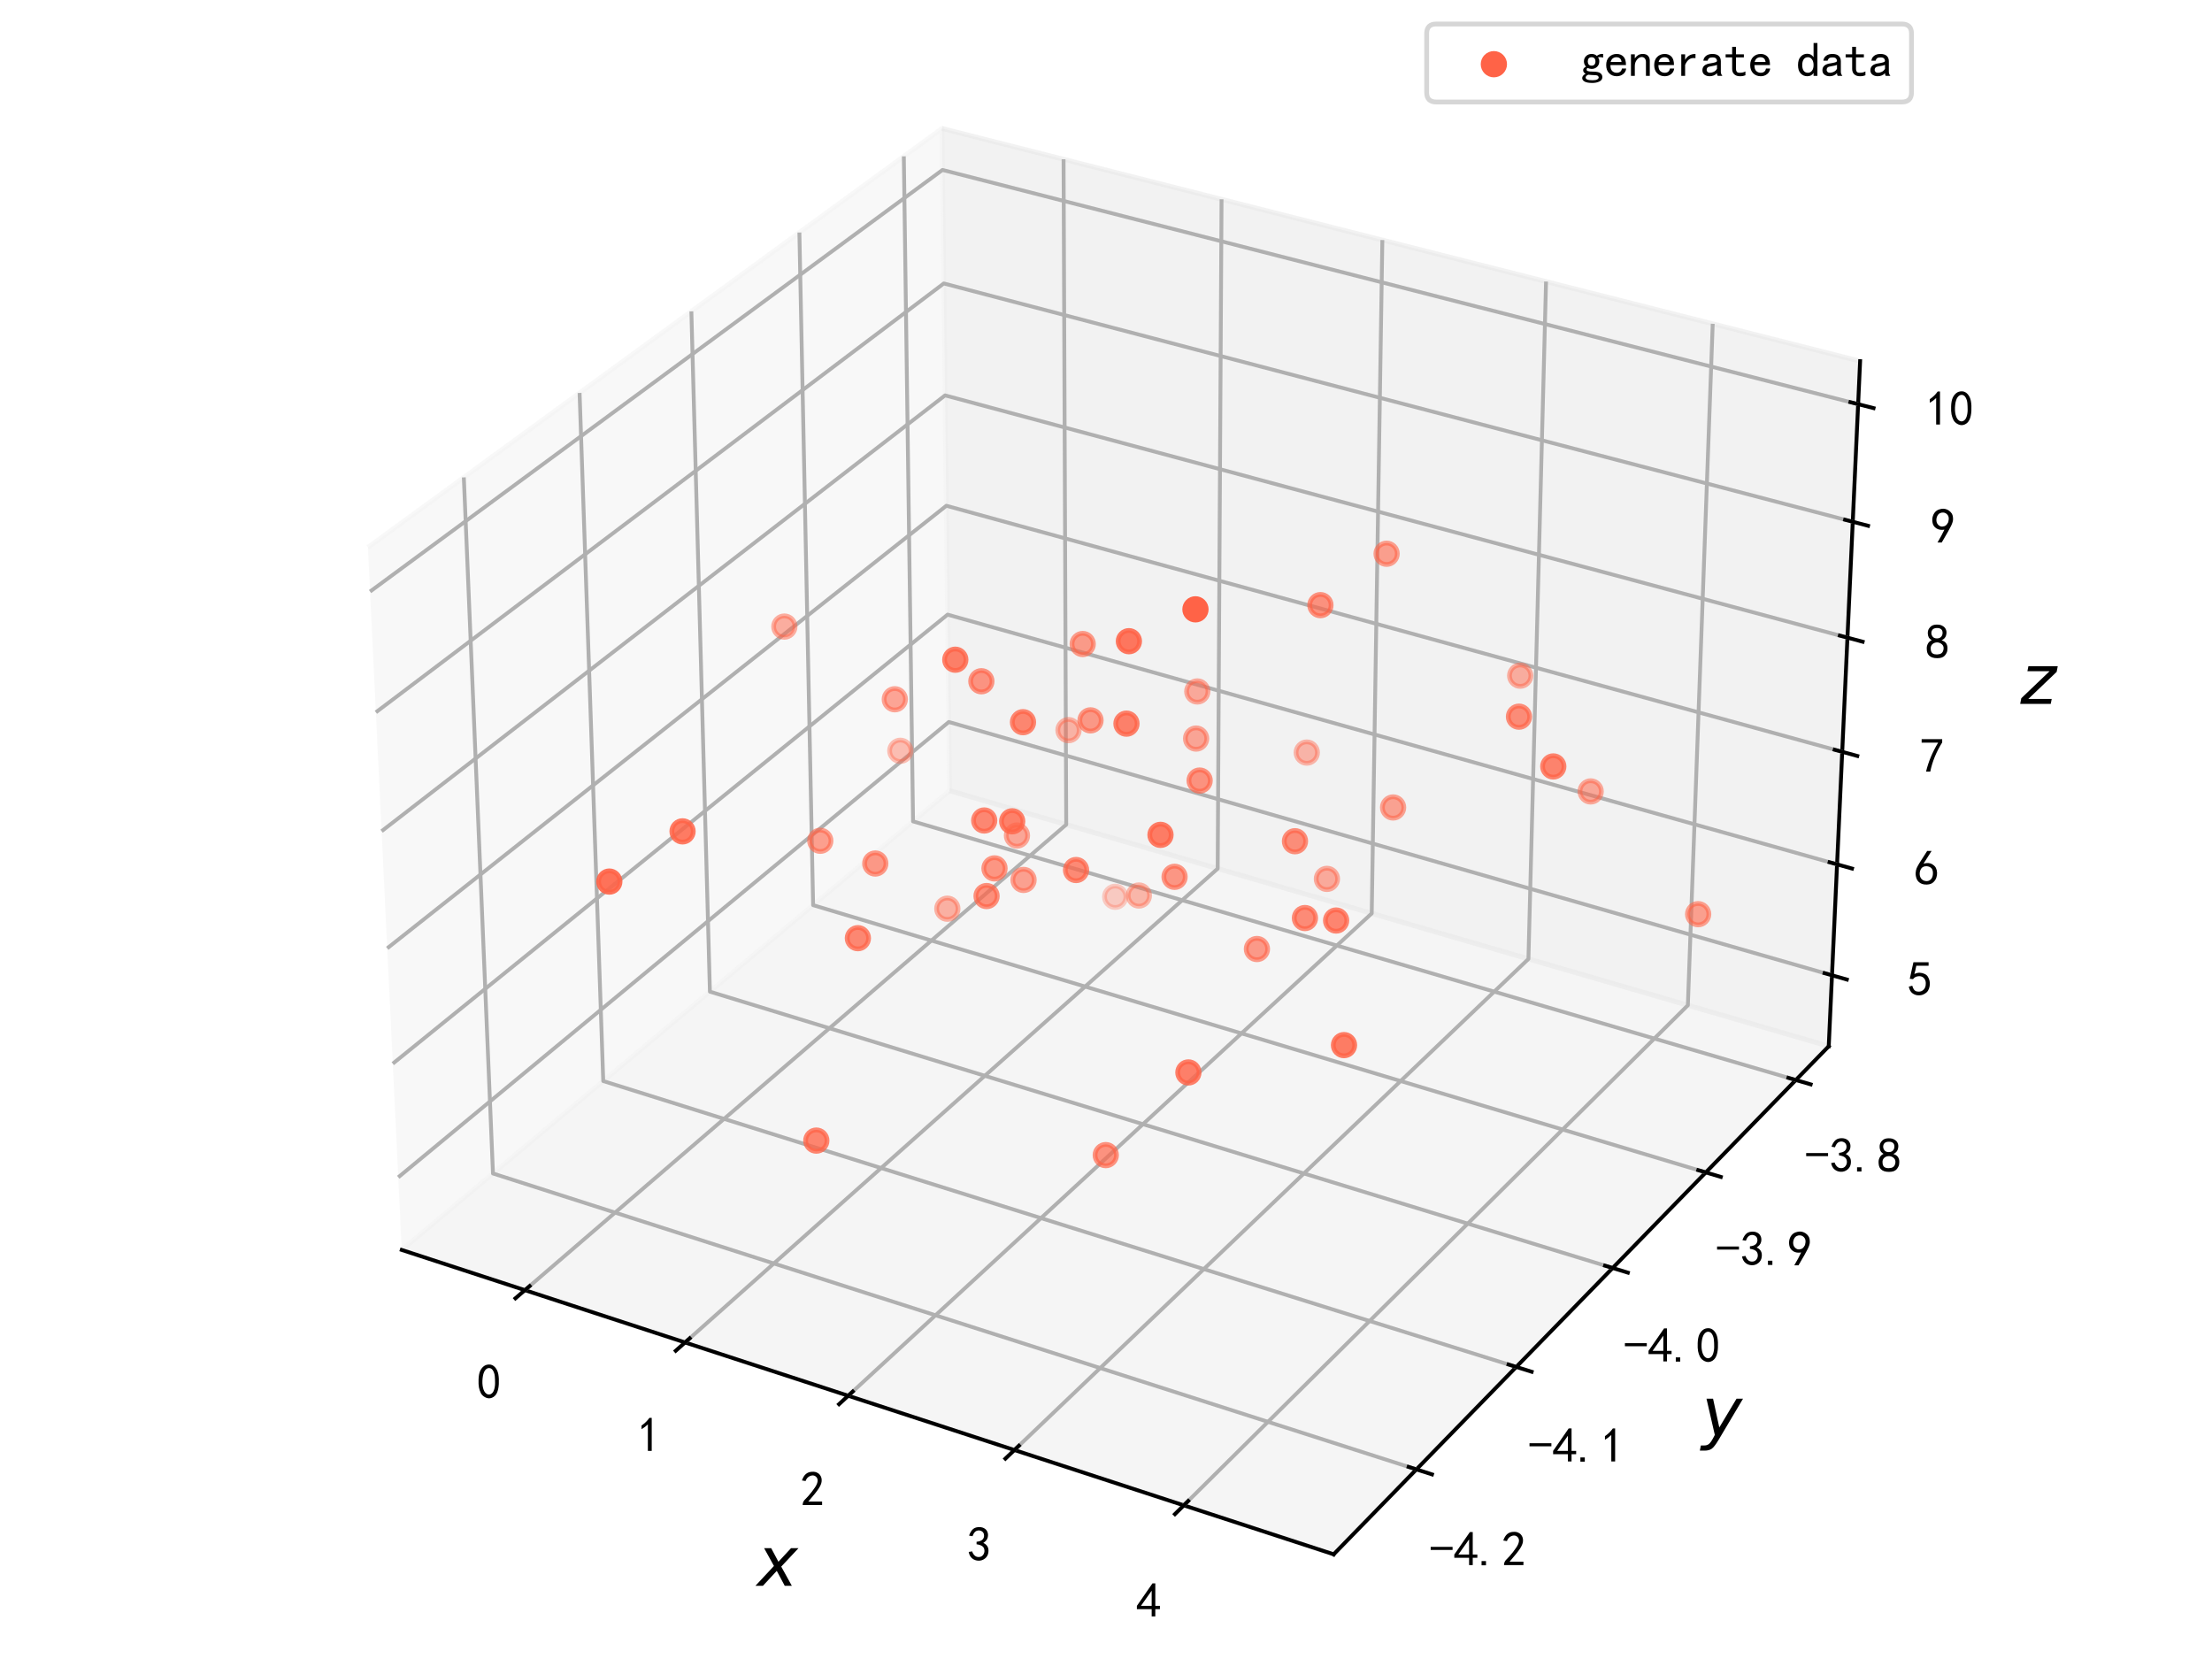 <?xml version="1.0" encoding="utf-8" standalone="no"?>
<!DOCTYPE svg PUBLIC "-//W3C//DTD SVG 1.1//EN"
  "http://www.w3.org/Graphics/SVG/1.1/DTD/svg11.dtd">
<svg height="345.6pt" version="1.1" viewBox="0 0 460.8 345.6" width="460.8pt" xmlns="http://www.w3.org/2000/svg" xmlns:xlink="http://www.w3.org/1999/xlink">
 <defs>
  <style type="text/css">*{stroke-linecap:butt;stroke-linejoin:round;}</style>
 </defs>
 <g id="figure_1">
  <g id="patch_1">
   <path d="M 0 345.6 
L 460.8 345.6 
L 460.8 0 
L 0 0 
z
" style="fill:#ffffff;"/>
  </g>
  <g id="patch_2">
   <path d="M 57.6 345.6 
L 403.2 345.6 
L 403.2 0 
L 57.6 0 
z
" style="fill:#ffffff;"/>
  </g>
  <g id="pane3d_1">
   <g id="patch_3">
    <path d="M 83.695 260.386 
L 197.824 164.721 
L 196.237 26.756 
L 76.647 114.027 
" style="fill:#f2f2f2;opacity:0.5;stroke:#f2f2f2;stroke-linejoin:miter;"/>
   </g>
  </g>
  <g id="pane3d_2">
   <g id="patch_4">
    <path d="M 197.824 164.721 
L 380.959 217.952 
L 387.494 75.234 
L 196.237 26.756 
" style="fill:#e6e6e6;opacity:0.5;stroke:#e6e6e6;stroke-linejoin:miter;"/>
   </g>
  </g>
  <g id="pane3d_3">
   <g id="patch_5">
    <path d="M 83.695 260.386 
L 277.828 323.79 
L 380.959 217.952 
L 197.824 164.721 
" style="fill:#ececec;opacity:0.5;stroke:#ececec;stroke-linejoin:miter;"/>
   </g>
  </g>
  <g id="axis3d_1">
   <g id="line2d_1">
    <path d="M 83.695 260.386 
L 277.828 323.79 
" style="fill:none;stroke:#000000;stroke-linecap:square;stroke-width:0.8;"/>
   </g>
   <g id="text_1">
    <!-- $x$ -->
    <g transform="translate(157.742 330.394)scale(0.14 -0.14)">
     <defs>
      <path d="M 3841 3500 
L 2234 1784 
L 3219 0 
L 2559 0 
L 1819 1388 
L 531 0 
L -166 0 
L 1556 1844 
L 641 3500 
L 1300 3500 
L 1972 2234 
L 3144 3500 
L 3841 3500 
z
" id="DejaVuSans-Oblique-78" transform="scale(0.016)"/>
     </defs>
     <use transform="translate(0 0.312)" xlink:href="#DejaVuSans-Oblique-78"/>
    </g>
   </g>
   <g id="Line3DCollection_1">
    <path d="M 109.346 268.764 
L 222.114 171.782 
L 221.559 33.174 
" style="fill:none;stroke:#b0b0b0;stroke-width:0.8;"/>
    <path d="M 142.709 279.66 
L 253.666 180.953 
L 254.47 41.516 
" style="fill:none;stroke:#b0b0b0;stroke-width:0.8;"/>
    <path d="M 176.694 290.76 
L 285.756 190.28 
L 287.969 50.007 
" style="fill:none;stroke:#b0b0b0;stroke-width:0.8;"/>
    <path d="M 211.319 302.068 
L 318.4 199.768 
L 322.07 58.651 
" style="fill:none;stroke:#b0b0b0;stroke-width:0.8;"/>
    <path d="M 246.603 313.592 
L 351.612 209.422 
L 356.791 67.452 
" style="fill:none;stroke:#b0b0b0;stroke-width:0.8;"/>
   </g>
   <g id="xtick_1">
    <g id="line2d_2">
     <path d="M 110.328 267.919 
L 107.377 270.457 
" style="fill:none;stroke:#000000;stroke-linecap:square;stroke-width:0.8;"/>
    </g>
    <g id="text_2">
     <!-- 0 -->
     <g transform="translate(99.334 291.41)scale(0.1 -0.1)">
      <defs>
       <path d="M 225 2537 
Q 250 3200 412 3587 
Q 575 3975 875 4225 
Q 1175 4475 1612 4475 
Q 2050 4475 2375 4112 
Q 2700 3750 2800 3200 
Q 2900 2650 2862 1937 
Q 2825 1225 2612 775 
Q 2400 325 1975 150 
Q 1550 -25 1125 187 
Q 700 400 525 750 
Q 350 1100 275 1487 
Q 200 1875 225 2537 
z
M 750 2687 
Q 675 2000 800 1462 
Q 925 925 1212 700 
Q 1500 475 1800 612 
Q 2100 750 2237 1162 
Q 2375 1575 2375 2062 
Q 2375 2550 2337 2950 
Q 2300 3350 2112 3675 
Q 1925 4000 1612 4012 
Q 1300 4025 1062 3700 
Q 825 3375 750 2687 
z
" id="SimHei-30" transform="scale(0.016)"/>
      </defs>
      <use xlink:href="#SimHei-30"/>
     </g>
    </g>
   </g>
   <g id="xtick_2">
    <g id="line2d_3">
     <path d="M 143.676 278.8 
L 140.77 281.385 
" style="fill:none;stroke:#000000;stroke-linecap:square;stroke-width:0.8;"/>
    </g>
    <g id="text_3">
     <!-- 1 -->
     <g transform="translate(132.724 302.484)scale(0.1 -0.1)">
      <defs>
       <path d="M 1400 3600 
Q 1075 3275 575 2975 
L 575 3450 
Q 1200 3875 1600 4450 
L 1900 4450 
L 1900 150 
L 1400 150 
L 1400 3600 
z
" id="SimHei-31" transform="scale(0.016)"/>
      </defs>
      <use xlink:href="#SimHei-31"/>
     </g>
    </g>
   </g>
   <g id="xtick_3">
    <g id="line2d_4">
     <path d="M 177.646 289.883 
L 174.787 292.517 
" style="fill:none;stroke:#000000;stroke-linecap:square;stroke-width:0.8;"/>
    </g>
    <g id="text_4">
     <!-- 2 -->
     <g transform="translate(166.739 313.765)scale(0.1 -0.1)">
      <defs>
       <path d="M 300 250 
Q 325 625 650 925 
Q 975 1225 1475 1862 
Q 1975 2500 2125 2850 
Q 2275 3200 2237 3450 
Q 2200 3700 2000 3862 
Q 1800 4025 1537 4000 
Q 1275 3975 1037 3800 
Q 800 3625 675 3275 
L 200 3350 
Q 400 3925 712 4187 
Q 1025 4450 1450 4475 
Q 1700 4500 1900 4462 
Q 2100 4425 2312 4287 
Q 2525 4150 2662 3875 
Q 2800 3600 2762 3212 
Q 2725 2825 2375 2287 
Q 2025 1750 1025 600 
L 2825 600 
L 2825 150 
L 300 150 
L 300 250 
z
" id="SimHei-32" transform="scale(0.016)"/>
      </defs>
      <use xlink:href="#SimHei-32"/>
     </g>
    </g>
   </g>
   <g id="xtick_4">
    <g id="line2d_5">
     <path d="M 212.254 301.175 
L 209.446 303.858 
" style="fill:none;stroke:#000000;stroke-linecap:square;stroke-width:0.8;"/>
    </g>
    <g id="text_5">
     <!-- 3 -->
     <g transform="translate(201.396 325.259)scale(0.1 -0.1)">
      <defs>
       <path d="M 250 1225 
L 700 1300 
Q 800 975 1025 762 
Q 1250 550 1587 562 
Q 1925 575 2125 837 
Q 2325 1100 2300 1437 
Q 2275 1775 2037 1962 
Q 1800 2150 1275 2225 
L 1275 2550 
Q 1800 2600 2037 2825 
Q 2275 3050 2250 3412 
Q 2225 3775 1925 3937 
Q 1625 4100 1287 3975 
Q 950 3850 750 3275 
L 300 3350 
Q 450 3800 712 4100 
Q 975 4400 1425 4450 
Q 1875 4500 2212 4337 
Q 2550 4175 2687 3837 
Q 2825 3500 2725 3100 
Q 2625 2700 2150 2400 
Q 2500 2250 2687 1950 
Q 2875 1650 2812 1162 
Q 2750 675 2375 375 
Q 2000 75 1525 87 
Q 1050 100 700 387 
Q 350 675 250 1225 
z
" id="SimHei-33" transform="scale(0.016)"/>
      </defs>
      <use xlink:href="#SimHei-33"/>
     </g>
    </g>
   </g>
   <g id="xtick_5">
    <g id="line2d_6">
     <path d="M 247.52 312.682 
L 244.764 315.416 
" style="fill:none;stroke:#000000;stroke-linecap:square;stroke-width:0.8;"/>
    </g>
    <g id="text_6">
     <!-- 4 -->
     <g transform="translate(236.714 336.973)scale(0.1 -0.1)">
      <defs>
       <path d="M 2000 1100 
L 75 1100 
L 75 1525 
L 2100 4450 
L 2475 4450 
L 2475 1525 
L 3075 1525 
L 3075 1100 
L 2475 1100 
L 2475 150 
L 2000 150 
L 2000 1100 
z
M 2000 1525 
L 2000 3500 
L 600 1525 
L 2000 1525 
z
" id="SimHei-34" transform="scale(0.016)"/>
      </defs>
      <use xlink:href="#SimHei-34"/>
     </g>
    </g>
   </g>
  </g>
  <g id="axis3d_2">
   <g id="line2d_7">
    <path d="M 380.959 217.952 
L 277.828 323.79 
" style="fill:none;stroke:#000000;stroke-linecap:square;stroke-width:0.8;"/>
   </g>
   <g id="text_7">
    <!-- $y$ -->
    <g transform="translate(354.465 299.252)scale(0.14 -0.14)">
     <defs>
      <path d="M 1588 -325 
Q 1188 -997 936 -1164 
Q 684 -1331 294 -1331 
L -159 -1331 
L -63 -850 
L 269 -850 
Q 509 -850 678 -719 
Q 847 -588 1056 -206 
L 1234 128 
L 459 3500 
L 1069 3500 
L 1650 819 
L 3256 3500 
L 3859 3500 
L 1588 -325 
z
" id="DejaVuSans-Oblique-79" transform="scale(0.016)"/>
     </defs>
     <use transform="translate(0 0.312)" xlink:href="#DejaVuSans-Oblique-79"/>
    </g>
   </g>
   <g id="Line3DCollection_2">
    <path d="M 96.623 99.45 
L 102.698 244.457 
L 295.063 306.102 
" style="fill:none;stroke:#b0b0b0;stroke-width:0.8;"/>
    <path d="M 120.736 81.853 
L 125.669 225.203 
L 315.863 284.756 
" style="fill:none;stroke:#b0b0b0;stroke-width:0.8;"/>
    <path d="M 144.022 64.86 
L 147.887 206.579 
L 335.946 264.146 
" style="fill:none;stroke:#b0b0b0;stroke-width:0.8;"/>
    <path d="M 166.525 48.438 
L 169.387 188.557 
L 355.348 244.235 
" style="fill:none;stroke:#b0b0b0;stroke-width:0.8;"/>
    <path d="M 188.282 32.561 
L 190.205 171.107 
L 374.103 224.988 
" style="fill:none;stroke:#b0b0b0;stroke-width:0.8;"/>
   </g>
   <g id="xtick_6">
    <g id="line2d_8">
     <path d="M 293.443 305.583 
L 298.308 307.142 
" style="fill:none;stroke:#000000;stroke-linecap:square;stroke-width:0.8;"/>
    </g>
    <g id="text_8">
     <!-- -4.2 -->
     <g transform="translate(297.838 326.28)scale(0.1 -0.1)">
      <defs>
       <path d="M 2975 2125 
L 125 2125 
L 125 2525 
L 2975 2525 
L 2975 2125 
z
" id="SimHei-2d" transform="scale(0.016)"/>
       <path d="M 1075 125 
L 500 125 
L 500 675 
L 1075 675 
L 1075 125 
z
" id="SimHei-2e" transform="scale(0.016)"/>
      </defs>
      <use xlink:href="#SimHei-2d"/>
      <use x="50" xlink:href="#SimHei-34"/>
      <use x="100" xlink:href="#SimHei-2e"/>
      <use x="150" xlink:href="#SimHei-32"/>
     </g>
    </g>
   </g>
   <g id="xtick_7">
    <g id="line2d_9">
     <path d="M 314.263 284.255 
L 319.069 285.76 
" style="fill:none;stroke:#000000;stroke-linecap:square;stroke-width:0.8;"/>
    </g>
    <g id="text_9">
     <!-- -4.1 -->
     <g transform="translate(318.423 304.691)scale(0.1 -0.1)">
      <use xlink:href="#SimHei-2d"/>
      <use x="50" xlink:href="#SimHei-34"/>
      <use x="100" xlink:href="#SimHei-2e"/>
      <use x="150" xlink:href="#SimHei-31"/>
     </g>
    </g>
   </g>
   <g id="xtick_8">
    <g id="line2d_10">
     <path d="M 334.365 263.662 
L 339.113 265.115 
" style="fill:none;stroke:#000000;stroke-linecap:square;stroke-width:0.8;"/>
    </g>
    <g id="text_10">
     <!-- -4.0 -->
     <g transform="translate(338.298 283.847)scale(0.1 -0.1)">
      <use xlink:href="#SimHei-2d"/>
      <use x="50" xlink:href="#SimHei-34"/>
      <use x="100" xlink:href="#SimHei-2e"/>
      <use x="150" xlink:href="#SimHei-30"/>
     </g>
    </g>
   </g>
   <g id="xtick_9">
    <g id="line2d_11">
     <path d="M 353.786 243.767 
L 358.477 245.172 
" style="fill:none;stroke:#000000;stroke-linecap:square;stroke-width:0.8;"/>
    </g>
    <g id="text_11">
     <!-- -3.9 -->
     <g transform="translate(357.499 263.709)scale(0.1 -0.1)">
      <defs>
       <path d="M 800 75 
Q 1350 1000 1700 1750 
Q 1075 1650 662 1912 
Q 250 2175 162 2625 
Q 75 3075 175 3437 
Q 275 3800 487 4037 
Q 700 4275 1000 4375 
Q 1300 4475 1537 4475 
Q 1775 4475 2025 4375 
Q 2275 4275 2475 4075 
Q 2675 3875 2750 3662 
Q 2825 3450 2825 3112 
Q 2825 2775 2575 2250 
Q 2325 1725 1350 75 
L 800 75 
z
M 662 2875 
Q 700 2550 937 2337 
Q 1175 2125 1450 2150 
Q 1725 2175 1887 2300 
Q 2050 2425 2200 2725 
Q 2300 3100 2250 3362 
Q 2200 3625 1987 3800 
Q 1775 3975 1525 3975 
Q 1375 4000 1137 3900 
Q 900 3800 762 3500 
Q 625 3200 662 2875 
z
" id="SimHei-39" transform="scale(0.016)"/>
      </defs>
      <use xlink:href="#SimHei-2d"/>
      <use x="50" xlink:href="#SimHei-33"/>
      <use x="100" xlink:href="#SimHei-2e"/>
      <use x="150" xlink:href="#SimHei-39"/>
     </g>
    </g>
   </g>
   <g id="xtick_10">
    <g id="line2d_12">
     <path d="M 372.559 224.535 
L 377.194 225.893 
" style="fill:none;stroke:#000000;stroke-linecap:square;stroke-width:0.8;"/>
    </g>
    <g id="text_12">
     <!-- -3.8 -->
     <g transform="translate(376.059 244.244)scale(0.1 -0.1)">
      <defs>
       <path d="M 175 1375 
Q 175 1675 325 1962 
Q 475 2250 825 2425 
Q 525 2600 425 2812 
Q 325 3025 312 3300 
Q 300 3575 387 3775 
Q 475 3975 650 4150 
Q 825 4325 1037 4387 
Q 1250 4450 1500 4450 
Q 1750 4450 1950 4400 
Q 2150 4350 2375 4187 
Q 2600 4025 2700 3725 
Q 2800 3425 2687 3025 
Q 2575 2625 2100 2400 
Q 2525 2275 2700 2012 
Q 2875 1750 2875 1375 
Q 2875 1000 2762 775 
Q 2650 550 2512 400 
Q 2375 250 2137 162 
Q 1900 75 1537 75 
Q 1175 75 912 162 
Q 650 250 475 425 
Q 300 600 237 837 
Q 175 1075 175 1375 
z
M 687 1400 
Q 675 1100 787 875 
Q 900 650 1200 587 
Q 1500 525 1825 600 
Q 2150 675 2275 950 
Q 2400 1225 2362 1500 
Q 2325 1775 2050 1962 
Q 1775 2150 1450 2125 
Q 1125 2100 912 1900 
Q 700 1700 687 1400 
z
M 775 3350 
Q 775 3100 950 2875 
Q 1125 2650 1500 2650 
Q 1875 2650 2062 2875 
Q 2250 3100 2237 3412 
Q 2225 3725 2012 3875 
Q 1800 4025 1437 4000 
Q 1075 3975 925 3787 
Q 775 3600 775 3350 
z
" id="SimHei-38" transform="scale(0.016)"/>
      </defs>
      <use xlink:href="#SimHei-2d"/>
      <use x="50" xlink:href="#SimHei-33"/>
      <use x="100" xlink:href="#SimHei-2e"/>
      <use x="150" xlink:href="#SimHei-38"/>
     </g>
    </g>
   </g>
  </g>
  <g id="axis3d_3">
   <g id="line2d_13">
    <path d="M 380.959 217.952 
L 387.494 75.234 
" style="fill:none;stroke:#000000;stroke-linecap:square;stroke-width:0.8;"/>
   </g>
   <g id="text_13">
    <!-- $z$ -->
    <g transform="translate(420.883 146.676)scale(0.14 -0.14)">
     <defs>
      <path d="M 744 3500 
L 3475 3500 
L 3372 2975 
L 738 459 
L 2913 459 
L 2822 0 
L -19 0 
L 84 525 
L 2719 3041 
L 653 3041 
L 744 3500 
z
" id="DejaVuSans-Oblique-7a" transform="scale(0.016)"/>
     </defs>
     <use transform="translate(0 0.312)" xlink:href="#DejaVuSans-Oblique-7a"/>
    </g>
   </g>
   <g id="Line3DCollection_3">
    <path d="M 381.636 203.169 
L 197.659 150.403 
L 82.966 245.249 
" style="fill:none;stroke:#b0b0b0;stroke-width:0.8;"/>
    <path d="M 382.694 180.061 
L 197.402 128.036 
L 81.826 221.577 
" style="fill:none;stroke:#b0b0b0;stroke-width:0.8;"/>
    <path d="M 383.768 156.618 
L 197.141 105.359 
L 80.669 197.548 
" style="fill:none;stroke:#b0b0b0;stroke-width:0.8;"/>
    <path d="M 384.857 132.831 
L 196.877 82.365 
L 79.494 173.153 
" style="fill:none;stroke:#b0b0b0;stroke-width:0.8;"/>
    <path d="M 385.962 108.694 
L 196.608 59.049 
L 78.302 148.385 
" style="fill:none;stroke:#b0b0b0;stroke-width:0.8;"/>
    <path d="M 387.084 84.197 
L 196.337 35.403 
L 77.09 123.233 
" style="fill:none;stroke:#b0b0b0;stroke-width:0.8;"/>
   </g>
   <g id="xtick_11">
    <g id="line2d_14">
     <path d="M 380.092 202.726 
L 384.728 204.055 
" style="fill:none;stroke:#000000;stroke-linecap:square;stroke-width:0.8;"/>
    </g>
    <g id="text_14">
     <!-- 5 -->
     <g transform="translate(397.48 207.459)scale(0.1 -0.1)">
      <defs>
       <path d="M 550 1325 
Q 725 650 1150 575 
Q 1575 500 1837 662 
Q 2100 825 2212 1087 
Q 2325 1350 2312 1675 
Q 2300 2000 2137 2225 
Q 1975 2450 1725 2525 
Q 1475 2600 1162 2525 
Q 850 2450 650 2175 
L 225 2225 
Q 275 2375 700 4375 
L 2675 4375 
L 2675 3925 
L 1075 3925 
Q 950 3250 825 2850 
Q 1200 3025 1525 3012 
Q 1850 3000 2150 2862 
Q 2450 2725 2587 2487 
Q 2725 2250 2787 2012 
Q 2850 1775 2837 1500 
Q 2825 1225 2725 937 
Q 2625 650 2425 462 
Q 2225 275 1937 162 
Q 1650 50 1275 75 
Q 900 100 562 350 
Q 225 600 100 1200 
L 550 1325 
z
" id="SimHei-35" transform="scale(0.016)"/>
      </defs>
      <use xlink:href="#SimHei-35"/>
     </g>
    </g>
   </g>
   <g id="xtick_12">
    <g id="line2d_15">
     <path d="M 381.138 179.624 
L 385.81 180.936 
" style="fill:none;stroke:#000000;stroke-linecap:square;stroke-width:0.8;"/>
    </g>
    <g id="text_15">
     <!-- 6 -->
     <g transform="translate(398.668 184.387)scale(0.1 -0.1)">
      <defs>
       <path d="M 250 1612 
Q 275 1975 387 2225 
Q 500 2475 725 2850 
L 1750 4450 
L 2325 4450 
L 1275 2800 
Q 1950 2975 2350 2750 
Q 2750 2525 2887 2237 
Q 3025 1950 3037 1612 
Q 3050 1275 2937 950 
Q 2825 625 2537 362 
Q 2250 100 1737 75 
Q 1225 50 862 262 
Q 500 475 362 862 
Q 225 1250 250 1612 
z
M 1025 787 
Q 1250 550 1625 525 
Q 2000 500 2250 775 
Q 2500 1050 2500 1575 
Q 2500 2100 2187 2300 
Q 1875 2500 1487 2450 
Q 1100 2400 925 2075 
Q 750 1750 775 1387 
Q 800 1025 1025 787 
z
" id="SimHei-36" transform="scale(0.016)"/>
      </defs>
      <use xlink:href="#SimHei-36"/>
     </g>
    </g>
   </g>
   <g id="xtick_13">
    <g id="line2d_16">
     <path d="M 382.2 156.187 
L 386.907 157.48 
" style="fill:none;stroke:#000000;stroke-linecap:square;stroke-width:0.8;"/>
    </g>
    <g id="text_16">
     <!-- 7 -->
     <g transform="translate(399.873 160.981)scale(0.1 -0.1)">
      <defs>
       <path d="M 850 150 
Q 1300 2050 2425 3925 
L 275 3925 
L 275 4375 
L 2950 4375 
L 2950 3950 
Q 1775 2050 1400 150 
L 850 150 
z
" id="SimHei-37" transform="scale(0.016)"/>
      </defs>
      <use xlink:href="#SimHei-37"/>
     </g>
    </g>
   </g>
   <g id="xtick_14">
    <g id="line2d_17">
     <path d="M 383.277 132.407 
L 388.02 133.681 
" style="fill:none;stroke:#000000;stroke-linecap:square;stroke-width:0.8;"/>
    </g>
    <g id="text_17">
     <!-- 8 -->
     <g transform="translate(401.096 137.232)scale(0.1 -0.1)">
      <use xlink:href="#SimHei-38"/>
     </g>
    </g>
   </g>
   <g id="xtick_15">
    <g id="line2d_18">
     <path d="M 384.37 108.276 
L 389.15 109.529 
" style="fill:none;stroke:#000000;stroke-linecap:square;stroke-width:0.8;"/>
    </g>
    <g id="text_18">
     <!-- 9 -->
     <g transform="translate(402.336 113.134)scale(0.1 -0.1)">
      <use xlink:href="#SimHei-39"/>
     </g>
    </g>
   </g>
   <g id="xtick_16">
    <g id="line2d_19">
     <path d="M 385.48 83.786 
L 390.296 85.018 
" style="fill:none;stroke:#000000;stroke-linecap:square;stroke-width:0.8;"/>
    </g>
    <g id="text_19">
     <!-- 10 -->
     <g transform="translate(401.095 88.678)scale(0.1 -0.1)">
      <use xlink:href="#SimHei-31"/>
      <use x="50" xlink:href="#SimHei-30"/>
     </g>
    </g>
   </g>
  </g>
  <g id="axes_1">
   <g id="Path3DCollection_1">
    <defs>
     <path d="M 0 2.236 
C 0.593 2.236 1.162 2 1.581 1.581 
C 2 1.162 2.236 0.593 2.236 -0 
C 2.236 -0.593 2 -1.162 1.581 -1.581 
C 1.162 -2 0.593 -2.236 0 -2.236 
C -0.593 -2.236 -1.162 -2 -1.581 -1.581 
C -2 -1.162 -2.236 -0.593 -2.236 0 
C -2.236 0.593 -2 1.162 -1.581 1.581 
C -1.162 2 -0.593 2.236 0 2.236 
z
" id="C0_0_94eaae74b2"/>
    </defs>
    <g clip-path="url(#pc20ea37fff)">
     <use style="fill:#ff6347;fill-opacity:0.3;stroke:#ff6347;stroke-opacity:0.3;" x="232.318" xlink:href="#C0_0_94eaae74b2" y="186.814"/>
    </g>
    <g clip-path="url(#pc20ea37fff)">
     <use style="fill:#ff6347;fill-opacity:0.397;stroke:#ff6347;stroke-opacity:0.397;" x="187.553" xlink:href="#C0_0_94eaae74b2" y="156.402"/>
    </g>
    <g clip-path="url(#pc20ea37fff)">
     <use style="fill:#ff6347;fill-opacity:0.433;stroke:#ff6347;stroke-opacity:0.433;" x="237.248" xlink:href="#C0_0_94eaae74b2" y="186.549"/>
    </g>
    <g clip-path="url(#pc20ea37fff)">
     <use style="fill:#ff6347;fill-opacity:0.441;stroke:#ff6347;stroke-opacity:0.441;" x="272.226" xlink:href="#C0_0_94eaae74b2" y="156.775"/>
    </g>
    <g clip-path="url(#pc20ea37fff)">
     <use style="fill:#ff6347;fill-opacity:0.448;stroke:#ff6347;stroke-opacity:0.448;" x="222.589" xlink:href="#C0_0_94eaae74b2" y="152.104"/>
    </g>
    <g clip-path="url(#pc20ea37fff)">
     <use style="fill:#ff6347;fill-opacity:0.473;stroke:#ff6347;stroke-opacity:0.473;" x="197.349" xlink:href="#C0_0_94eaae74b2" y="189.301"/>
    </g>
    <g clip-path="url(#pc20ea37fff)">
     <use style="fill:#ff6347;fill-opacity:0.487;stroke:#ff6347;stroke-opacity:0.487;" x="316.683" xlink:href="#C0_0_94eaae74b2" y="140.756"/>
    </g>
    <g clip-path="url(#pc20ea37fff)">
     <use style="fill:#ff6347;fill-opacity:0.497;stroke:#ff6347;stroke-opacity:0.497;" x="163.395" xlink:href="#C0_0_94eaae74b2" y="130.527"/>
    </g>
    <g clip-path="url(#pc20ea37fff)">
     <use style="fill:#ff6347;fill-opacity:0.508;stroke:#ff6347;stroke-opacity:0.508;" x="276.42" xlink:href="#C0_0_94eaae74b2" y="183.088"/>
    </g>
    <g clip-path="url(#pc20ea37fff)">
     <use style="fill:#ff6347;fill-opacity:0.512;stroke:#ff6347;stroke-opacity:0.512;" x="249.418" xlink:href="#C0_0_94eaae74b2" y="144.043"/>
    </g>
    <g clip-path="url(#pc20ea37fff)">
     <use style="fill:#ff6347;fill-opacity:0.525;stroke:#ff6347;stroke-opacity:0.525;" x="331.365" xlink:href="#C0_0_94eaae74b2" y="164.869"/>
    </g>
    <g clip-path="url(#pc20ea37fff)">
     <use style="fill:#ff6347;fill-opacity:0.539;stroke:#ff6347;stroke-opacity:0.539;" x="211.851" xlink:href="#C0_0_94eaae74b2" y="174.055"/>
    </g>
    <g clip-path="url(#pc20ea37fff)">
     <use style="fill:#ff6347;fill-opacity:0.54;stroke:#ff6347;stroke-opacity:0.54;" x="249.169" xlink:href="#C0_0_94eaae74b2" y="153.856"/>
    </g>
    <g clip-path="url(#pc20ea37fff)">
     <use style="fill:#ff6347;fill-opacity:0.56;stroke:#ff6347;stroke-opacity:0.56;" x="290.208" xlink:href="#C0_0_94eaae74b2" y="168.211"/>
    </g>
    <g clip-path="url(#pc20ea37fff)">
     <use style="fill:#ff6347;fill-opacity:0.562;stroke:#ff6347;stroke-opacity:0.562;" x="186.403" xlink:href="#C0_0_94eaae74b2" y="145.67"/>
    </g>
    <g clip-path="url(#pc20ea37fff)">
     <use style="fill:#ff6347;fill-opacity:0.581;stroke:#ff6347;stroke-opacity:0.581;" x="213.225" xlink:href="#C0_0_94eaae74b2" y="183.305"/>
    </g>
    <g clip-path="url(#pc20ea37fff)">
     <use style="fill:#ff6347;fill-opacity:0.584;stroke:#ff6347;stroke-opacity:0.584;" x="353.755" xlink:href="#C0_0_94eaae74b2" y="190.44"/>
    </g>
    <g clip-path="url(#pc20ea37fff)">
     <use style="fill:#ff6347;fill-opacity:0.588;stroke:#ff6347;stroke-opacity:0.588;" x="288.854" xlink:href="#C0_0_94eaae74b2" y="115.356"/>
    </g>
    <g clip-path="url(#pc20ea37fff)">
     <use style="fill:#ff6347;fill-opacity:0.594;stroke:#ff6347;stroke-opacity:0.594;" x="170.88" xlink:href="#C0_0_94eaae74b2" y="175.15"/>
    </g>
    <g clip-path="url(#pc20ea37fff)">
     <use style="fill:#ff6347;fill-opacity:0.616;stroke:#ff6347;stroke-opacity:0.616;" x="225.549" xlink:href="#C0_0_94eaae74b2" y="134.161"/>
    </g>
    <g clip-path="url(#pc20ea37fff)">
     <use style="fill:#ff6347;fill-opacity:0.622;stroke:#ff6347;stroke-opacity:0.622;" x="261.839" xlink:href="#C0_0_94eaae74b2" y="197.698"/>
    </g>
    <g clip-path="url(#pc20ea37fff)">
     <use style="fill:#ff6347;fill-opacity:0.627;stroke:#ff6347;stroke-opacity:0.627;" x="227.173" xlink:href="#C0_0_94eaae74b2" y="150.064"/>
    </g>
    <g clip-path="url(#pc20ea37fff)">
     <use style="fill:#ff6347;fill-opacity:0.634;stroke:#ff6347;stroke-opacity:0.634;" x="182.337" xlink:href="#C0_0_94eaae74b2" y="179.888"/>
    </g>
    <g clip-path="url(#pc20ea37fff)">
     <use style="fill:#ff6347;fill-opacity:0.648;stroke:#ff6347;stroke-opacity:0.648;" x="244.683" xlink:href="#C0_0_94eaae74b2" y="182.658"/>
    </g>
    <g clip-path="url(#pc20ea37fff)">
     <use style="fill:#ff6347;fill-opacity:0.655;stroke:#ff6347;stroke-opacity:0.655;" x="207.172" xlink:href="#C0_0_94eaae74b2" y="180.903"/>
    </g>
    <g clip-path="url(#pc20ea37fff)">
     <use style="fill:#ff6347;fill-opacity:0.663;stroke:#ff6347;stroke-opacity:0.663;" x="204.436" xlink:href="#C0_0_94eaae74b2" y="141.917"/>
    </g>
    <g clip-path="url(#pc20ea37fff)">
     <use style="fill:#ff6347;fill-opacity:0.671;stroke:#ff6347;stroke-opacity:0.671;" x="249.906" xlink:href="#C0_0_94eaae74b2" y="162.605"/>
    </g>
    <g clip-path="url(#pc20ea37fff)">
     <use style="fill:#ff6347;fill-opacity:0.672;stroke:#ff6347;stroke-opacity:0.672;" x="275.066" xlink:href="#C0_0_94eaae74b2" y="126.059"/>
    </g>
    <g clip-path="url(#pc20ea37fff)">
     <use style="fill:#ff6347;fill-opacity:0.679;stroke:#ff6347;stroke-opacity:0.679;" x="230.352" xlink:href="#C0_0_94eaae74b2" y="240.631"/>
    </g>
    <g clip-path="url(#pc20ea37fff)">
     <use style="fill:#ff6347;fill-opacity:0.697;stroke:#ff6347;stroke-opacity:0.697;" x="205.519" xlink:href="#C0_0_94eaae74b2" y="186.662"/>
    </g>
    <g clip-path="url(#pc20ea37fff)">
     <use style="fill:#ff6347;fill-opacity:0.706;stroke:#ff6347;stroke-opacity:0.706;" x="269.767" xlink:href="#C0_0_94eaae74b2" y="175.242"/>
    </g>
    <g clip-path="url(#pc20ea37fff)">
     <use style="fill:#ff6347;fill-opacity:0.709;stroke:#ff6347;stroke-opacity:0.709;" x="316.429" xlink:href="#C0_0_94eaae74b2" y="149.297"/>
    </g>
    <g clip-path="url(#pc20ea37fff)">
     <use style="fill:#ff6347;fill-opacity:0.72;stroke:#ff6347;stroke-opacity:0.72;" x="271.838" xlink:href="#C0_0_94eaae74b2" y="191.246"/>
    </g>
    <g clip-path="url(#pc20ea37fff)">
     <use style="fill:#ff6347;fill-opacity:0.727;stroke:#ff6347;stroke-opacity:0.727;" x="224.163" xlink:href="#C0_0_94eaae74b2" y="181.241"/>
    </g>
    <g clip-path="url(#pc20ea37fff)">
     <use style="fill:#ff6347;fill-opacity:0.743;stroke:#ff6347;stroke-opacity:0.743;" x="205.029" xlink:href="#C0_0_94eaae74b2" y="170.923"/>
    </g>
    <g clip-path="url(#pc20ea37fff)">
     <use style="fill:#ff6347;fill-opacity:0.749;stroke:#ff6347;stroke-opacity:0.749;" x="178.712" xlink:href="#C0_0_94eaae74b2" y="195.441"/>
    </g>
    <g clip-path="url(#pc20ea37fff)">
     <use style="fill:#ff6347;fill-opacity:0.757;stroke:#ff6347;stroke-opacity:0.757;" x="213.11" xlink:href="#C0_0_94eaae74b2" y="150.444"/>
    </g>
    <g clip-path="url(#pc20ea37fff)">
     <use style="fill:#ff6347;fill-opacity:0.762;stroke:#ff6347;stroke-opacity:0.762;" x="278.337" xlink:href="#C0_0_94eaae74b2" y="191.76"/>
    </g>
    <g clip-path="url(#pc20ea37fff)">
     <use style="fill:#ff6347;fill-opacity:0.767;stroke:#ff6347;stroke-opacity:0.767;" x="170.054" xlink:href="#C0_0_94eaae74b2" y="237.608"/>
    </g>
    <g clip-path="url(#pc20ea37fff)">
     <use style="fill:#ff6347;fill-opacity:0.775;stroke:#ff6347;stroke-opacity:0.775;" x="323.579" xlink:href="#C0_0_94eaae74b2" y="159.663"/>
    </g>
    <g clip-path="url(#pc20ea37fff)">
     <use style="fill:#ff6347;fill-opacity:0.791;stroke:#ff6347;stroke-opacity:0.791;" x="234.662" xlink:href="#C0_0_94eaae74b2" y="150.748"/>
    </g>
    <g clip-path="url(#pc20ea37fff)">
     <use style="fill:#ff6347;fill-opacity:0.796;stroke:#ff6347;stroke-opacity:0.796;" x="210.855" xlink:href="#C0_0_94eaae74b2" y="171.092"/>
    </g>
    <g clip-path="url(#pc20ea37fff)">
     <use style="fill:#ff6347;fill-opacity:0.799;stroke:#ff6347;stroke-opacity:0.799;" x="199.007" xlink:href="#C0_0_94eaae74b2" y="137.429"/>
    </g>
    <g clip-path="url(#pc20ea37fff)">
     <use style="fill:#ff6347;fill-opacity:0.801;stroke:#ff6347;stroke-opacity:0.801;" x="247.563" xlink:href="#C0_0_94eaae74b2" y="223.408"/>
    </g>
    <g clip-path="url(#pc20ea37fff)">
     <use style="fill:#ff6347;fill-opacity:0.822;stroke:#ff6347;stroke-opacity:0.822;" x="241.751" xlink:href="#C0_0_94eaae74b2" y="173.917"/>
    </g>
    <g clip-path="url(#pc20ea37fff)">
     <use style="fill:#ff6347;fill-opacity:0.826;stroke:#ff6347;stroke-opacity:0.826;" x="279.981" xlink:href="#C0_0_94eaae74b2" y="217.719"/>
    </g>
    <g clip-path="url(#pc20ea37fff)">
     <use style="fill:#ff6347;fill-opacity:0.837;stroke:#ff6347;stroke-opacity:0.837;" x="142.188" xlink:href="#C0_0_94eaae74b2" y="173.188"/>
    </g>
    <g clip-path="url(#pc20ea37fff)">
     <use style="fill:#ff6347;fill-opacity:0.86;stroke:#ff6347;stroke-opacity:0.86;" x="235.169" xlink:href="#C0_0_94eaae74b2" y="133.574"/>
    </g>
    <g clip-path="url(#pc20ea37fff)">
     <use style="fill:#ff6347;fill-opacity:0.892;stroke:#ff6347;stroke-opacity:0.892;" x="126.931" xlink:href="#C0_0_94eaae74b2" y="183.649"/>
    </g>
    <g clip-path="url(#pc20ea37fff)">
     <use style="fill:#ff6347;stroke:#ff6347;" x="249.035" xlink:href="#C0_0_94eaae74b2" y="126.935"/>
    </g>
   </g>
   <g id="text_20">
    <!-- Samples Scatter Graph{(n_samples,n_features)=(50,3)} -->
    <g transform="translate(22.4 -6)scale(0.16 -0.16)">
     <defs>
      <path d="M 2900 1325 
Q 2900 750 2537 412 
Q 2175 75 1550 75 
Q 925 75 575 425 
Q 225 775 225 1300 
L 225 1475 
L 800 1475 
L 800 1325 
Q 800 950 1025 750 
Q 1250 550 1550 550 
Q 1950 550 2137 762 
Q 2325 975 2325 1275 
Q 2325 1525 2100 1737 
Q 1875 1950 1450 2125 
Q 850 2350 587 2625 
Q 325 2900 325 3275 
Q 325 3800 687 4125 
Q 1050 4450 1550 4450 
Q 2200 4450 2487 4062 
Q 2775 3675 2775 3225 
L 2200 3225 
Q 2225 3500 2050 3725 
Q 1875 3950 1550 3950 
Q 1250 3950 1075 3787 
Q 900 3625 900 3350 
Q 900 3125 1037 2962 
Q 1175 2800 1750 2575 
Q 2300 2350 2600 2037 
Q 2900 1725 2900 1325 
z
" id="SimHei-53" transform="scale(0.016)"/>
      <path d="M 2875 125 
L 2275 125 
Q 2225 175 2200 262 
Q 2175 350 2175 475 
Q 2000 275 1750 175 
Q 1500 75 1225 75 
Q 825 75 550 275 
Q 275 475 275 850 
Q 275 1225 525 1450 
Q 775 1675 1300 1750 
Q 1650 1800 1912 1875 
Q 2175 1950 2175 2075 
Q 2175 2225 2062 2375 
Q 1950 2525 1575 2525 
Q 1275 2525 1137 2412 
Q 1000 2300 950 2100 
L 400 2100 
Q 450 2500 762 2737 
Q 1075 2975 1575 2975 
Q 2125 2975 2400 2725 
Q 2675 2475 2675 2025 
L 2675 650 
Q 2675 500 2725 375 
Q 2775 250 2875 125 
z
M 2175 1050 
L 2175 1550 
Q 2025 1500 1887 1462 
Q 1750 1425 1425 1375 
Q 1050 1325 937 1200 
Q 825 1075 825 900 
Q 825 750 937 637 
Q 1050 525 1275 525 
Q 1500 525 1762 650 
Q 2025 775 2175 1050 
z
" id="SimHei-61" transform="scale(0.016)"/>
      <path d="M 3050 125 
L 2550 125 
L 2550 2150 
Q 2550 2300 2500 2400 
Q 2450 2500 2300 2500 
Q 2125 2500 1975 2312 
Q 1825 2125 1825 1825 
L 1825 125 
L 1325 125 
L 1325 2150 
Q 1325 2300 1275 2400 
Q 1225 2500 1075 2500 
Q 900 2500 750 2312 
Q 600 2125 600 1825 
L 600 125 
L 100 125 
L 100 2925 
L 600 2925 
L 600 2550 
Q 725 2750 900 2862 
Q 1075 2975 1275 2975 
Q 1475 2975 1612 2862 
Q 1750 2750 1800 2550 
Q 1925 2750 2087 2862 
Q 2250 2975 2450 2975 
Q 2750 2975 2900 2812 
Q 3050 2650 3050 2350 
L 3050 125 
z
" id="SimHei-6d" transform="scale(0.016)"/>
      <path d="M 2825 1525 
Q 2825 800 2475 425 
Q 2125 50 1625 50 
Q 1350 50 1150 162 
Q 950 275 800 500 
L 800 -800 
L 300 -800 
L 300 2925 
L 800 2925 
L 800 2550 
Q 950 2775 1150 2875 
Q 1350 2975 1625 2975 
Q 2125 2975 2475 2612 
Q 2825 2250 2825 1525 
z
M 2275 1525 
Q 2275 2000 2087 2262 
Q 1900 2525 1525 2525 
Q 1225 2525 1012 2262 
Q 800 2000 800 1525 
Q 800 1050 1012 775 
Q 1225 500 1525 500 
Q 1900 500 2087 775 
Q 2275 1050 2275 1525 
z
" id="SimHei-70" transform="scale(0.016)"/>
      <path d="M 1825 125 
L 1325 125 
L 1325 4400 
L 1825 4400 
L 1825 125 
z
" id="SimHei-6c" transform="scale(0.016)"/>
      <path d="M 2850 1075 
Q 2800 625 2450 350 
Q 2100 75 1625 75 
Q 1025 75 637 462 
Q 250 850 250 1525 
Q 250 2200 637 2587 
Q 1025 2975 1625 2975 
Q 2150 2975 2487 2637 
Q 2825 2300 2825 1525 
L 800 1525 
Q 800 975 1037 750 
Q 1275 525 1625 525 
Q 1900 525 2075 662 
Q 2250 800 2300 1075 
L 2850 1075 
z
M 2250 1925 
Q 2200 2275 2025 2412 
Q 1850 2550 1575 2550 
Q 1325 2550 1125 2412 
Q 925 2275 825 1925 
L 2250 1925 
z
" id="SimHei-65" transform="scale(0.016)"/>
      <path d="M 2750 900 
Q 2750 500 2437 287 
Q 2125 75 1650 75 
Q 1050 75 725 312 
Q 400 550 400 1000 
L 900 1000 
Q 900 700 1112 600 
Q 1325 500 1625 500 
Q 1925 500 2075 612 
Q 2225 725 2225 900 
Q 2225 1025 2100 1150 
Q 1975 1275 1475 1350 
Q 900 1425 687 1637 
Q 475 1850 475 2200 
Q 475 2500 762 2737 
Q 1050 2975 1600 2975 
Q 2100 2975 2387 2750 
Q 2675 2525 2675 2150 
L 2175 2150 
Q 2175 2375 2012 2462 
Q 1850 2550 1600 2550 
Q 1275 2550 1137 2437 
Q 1000 2325 1000 2175 
Q 1000 2000 1125 1900 
Q 1250 1800 1650 1750 
Q 2300 1650 2525 1437 
Q 2750 1225 2750 900 
z
" id="SimHei-73" transform="scale(0.016)"/>
      <path id="SimHei-20" transform="scale(0.016)"/>
      <path d="M 2850 1250 
Q 2850 725 2487 400 
Q 2125 75 1575 75 
Q 1025 75 625 462 
Q 225 850 225 1525 
Q 225 2200 625 2587 
Q 1025 2975 1575 2975 
Q 2125 2975 2450 2687 
Q 2775 2400 2775 2000 
L 2225 2000 
Q 2200 2300 2012 2412 
Q 1825 2525 1575 2525 
Q 1275 2525 1025 2287 
Q 775 2050 775 1525 
Q 775 1000 1025 762 
Q 1275 525 1575 525 
Q 1900 525 2100 700 
Q 2300 875 2300 1250 
L 2850 1250 
z
" id="SimHei-63" transform="scale(0.016)"/>
      <path d="M 2750 200 
Q 2625 150 2462 112 
Q 2300 75 2025 75 
Q 1575 75 1300 325 
Q 1025 575 1025 1025 
L 1025 2525 
L 175 2525 
L 175 2925 
L 1025 2925 
L 1025 3900 
L 1525 3900 
L 1525 2925 
L 2550 2925 
L 2550 2525 
L 1525 2525 
L 1525 1000 
Q 1525 800 1625 662 
Q 1725 525 2000 525 
Q 2275 525 2450 575 
Q 2625 625 2750 700 
L 2750 200 
z
" id="SimHei-74" transform="scale(0.016)"/>
      <path d="M 2500 2425 
Q 2025 2500 1700 2287 
Q 1375 2075 1150 1550 
L 1150 125 
L 650 125 
L 650 2925 
L 1150 2925 
L 1150 2200 
Q 1375 2600 1712 2787 
Q 2050 2975 2500 2975 
L 2500 2425 
z
" id="SimHei-72" transform="scale(0.016)"/>
      <path d="M 2850 75 
L 2425 75 
L 2350 425 
Q 2250 275 2037 175 
Q 1825 75 1575 75 
Q 1050 75 637 562 
Q 225 1050 225 2125 
Q 225 3300 600 3875 
Q 975 4450 1625 4450 
Q 2200 4450 2525 4025 
Q 2850 3600 2850 2925 
L 2300 2925 
Q 2300 3450 2125 3712 
Q 1950 3975 1625 3975 
Q 1225 3975 1025 3562 
Q 825 3150 825 2175 
Q 825 1250 1075 900 
Q 1325 550 1650 550 
Q 1975 550 2162 787 
Q 2350 1025 2350 1525 
L 2350 1800 
L 1575 1800 
L 1575 2275 
L 2850 2275 
L 2850 75 
z
" id="SimHei-47" transform="scale(0.016)"/>
      <path d="M 2800 125 
L 2300 125 
L 2300 1925 
Q 2300 2225 2150 2400 
Q 2000 2575 1750 2575 
Q 1425 2575 1137 2237 
Q 850 1900 850 1400 
L 850 125 
L 350 125 
L 350 4400 
L 850 4400 
L 850 2400 
Q 1050 2675 1287 2825 
Q 1525 2975 1900 2975 
Q 2350 2975 2575 2725 
Q 2800 2475 2800 2100 
L 2800 125 
z
" id="SimHei-68" transform="scale(0.016)"/>
      <path d="M 2750 -525 
L 2350 -525 
Q 2050 -525 1900 -362 
Q 1750 -200 1750 150 
L 1750 1750 
Q 1750 1900 1675 1987 
Q 1600 2075 1425 2075 
L 1425 2425 
Q 1600 2425 1675 2500 
Q 1750 2575 1750 2750 
L 1750 4375 
Q 1750 4700 1900 4875 
Q 2050 5050 2350 5050 
L 2750 5050 
L 2750 4750 
L 2550 4750 
Q 2400 4750 2325 4675 
Q 2250 4600 2250 4450 
L 2250 2925 
Q 2250 2675 2200 2500 
Q 2150 2325 2025 2250 
Q 2150 2150 2200 1987 
Q 2250 1825 2250 1575 
L 2250 75 
Q 2250 -75 2325 -150 
Q 2400 -225 2550 -225 
L 2750 -225 
L 2750 -525 
z
" id="SimHei-7b" transform="scale(0.016)"/>
      <path d="M 2975 -200 
L 2700 -475 
Q 2075 125 1762 775 
Q 1450 1425 1450 2250 
Q 1450 3075 1762 3725 
Q 2075 4375 2700 5000 
L 2975 4725 
Q 2400 4175 2112 3587 
Q 1825 3000 1825 2250 
Q 1825 1500 2112 912 
Q 2400 325 2975 -200 
z
" id="SimHei-28" transform="scale(0.016)"/>
      <path d="M 2800 125 
L 2300 125 
L 2300 1925 
Q 2300 2225 2150 2400 
Q 2000 2575 1750 2575 
Q 1425 2575 1137 2237 
Q 850 1900 850 1400 
L 850 125 
L 350 125 
L 350 2925 
L 850 2925 
L 850 2400 
Q 1050 2675 1287 2825 
Q 1525 2975 1900 2975 
Q 2350 2975 2575 2725 
Q 2800 2475 2800 2100 
L 2800 125 
z
" id="SimHei-6e" transform="scale(0.016)"/>
      <path d="M 3150 -850 
L 0 -850 
L 0 -550 
L 3150 -550 
L 3150 -850 
z
" id="SimHei-5f" transform="scale(0.016)"/>
      <path d="M 1100 125 
L 775 -550 
L 525 -550 
L 775 125 
L 525 125 
L 525 675 
L 1100 675 
L 1100 125 
z
" id="SimHei-2c" transform="scale(0.016)"/>
      <path d="M 2850 3825 
Q 2725 3900 2550 3950 
Q 2375 4000 2100 4000 
Q 1825 4000 1725 3862 
Q 1625 3725 1625 3525 
L 1625 2925 
L 2650 2925 
L 2650 2525 
L 1625 2525 
L 1625 125 
L 1125 125 
L 1125 2525 
L 275 2525 
L 275 2925 
L 1125 2925 
L 1125 3500 
Q 1125 3950 1400 4200 
Q 1675 4450 2125 4450 
Q 2400 4450 2562 4412 
Q 2725 4375 2850 4325 
L 2850 3825 
z
" id="SimHei-66" transform="scale(0.016)"/>
      <path d="M 2800 125 
L 2300 125 
L 2300 650 
Q 2100 375 1862 225 
Q 1625 75 1250 75 
Q 800 75 575 325 
Q 350 575 350 950 
L 350 2925 
L 850 2925 
L 850 1125 
Q 850 825 1000 650 
Q 1150 475 1400 475 
Q 1725 475 2012 812 
Q 2300 1150 2300 1650 
L 2300 2925 
L 2800 2925 
L 2800 125 
z
" id="SimHei-75" transform="scale(0.016)"/>
      <path d="M 1675 2250 
Q 1675 1425 1362 775 
Q 1050 125 425 -475 
L 150 -200 
Q 725 325 1012 912 
Q 1300 1500 1300 2250 
Q 1300 3000 1012 3587 
Q 725 4175 150 4725 
L 425 5000 
Q 1050 4375 1362 3725 
Q 1675 3075 1675 2250 
z
" id="SimHei-29" transform="scale(0.016)"/>
      <path d="M 2975 2900 
L 125 2900 
L 125 3300 
L 2975 3300 
L 2975 2900 
z
M 2975 1375 
L 125 1375 
L 125 1775 
L 2975 1775 
L 2975 1375 
z
" id="SimHei-3d" transform="scale(0.016)"/>
      <path d="M 1700 2075 
Q 1550 2075 1462 1987 
Q 1375 1900 1375 1750 
L 1375 150 
Q 1375 -200 1225 -362 
Q 1075 -525 775 -525 
L 375 -525 
L 375 -225 
L 575 -225 
Q 725 -225 800 -150 
Q 875 -75 875 75 
L 875 1575 
Q 875 1825 937 1987 
Q 1000 2150 1100 2250 
Q 1000 2325 937 2500 
Q 875 2675 875 2925 
L 875 4450 
Q 875 4600 800 4675 
Q 725 4750 575 4750 
L 375 4750 
L 375 5050 
L 775 5050 
Q 1075 5050 1225 4875 
Q 1375 4700 1375 4375 
L 1375 2750 
Q 1375 2575 1462 2500 
Q 1550 2425 1700 2425 
L 1700 2075 
z
" id="SimHei-7d" transform="scale(0.016)"/>
     </defs>
     <use xlink:href="#SimHei-53"/>
     <use x="50" xlink:href="#SimHei-61"/>
     <use x="100" xlink:href="#SimHei-6d"/>
     <use x="150" xlink:href="#SimHei-70"/>
     <use x="200" xlink:href="#SimHei-6c"/>
     <use x="250" xlink:href="#SimHei-65"/>
     <use x="300" xlink:href="#SimHei-73"/>
     <use x="350" xlink:href="#SimHei-20"/>
     <use x="400" xlink:href="#SimHei-53"/>
     <use x="450" xlink:href="#SimHei-63"/>
     <use x="500" xlink:href="#SimHei-61"/>
     <use x="550" xlink:href="#SimHei-74"/>
     <use x="600" xlink:href="#SimHei-74"/>
     <use x="650" xlink:href="#SimHei-65"/>
     <use x="700" xlink:href="#SimHei-72"/>
     <use x="750" xlink:href="#SimHei-20"/>
     <use x="800" xlink:href="#SimHei-47"/>
     <use x="850" xlink:href="#SimHei-72"/>
     <use x="900" xlink:href="#SimHei-61"/>
     <use x="950" xlink:href="#SimHei-70"/>
     <use x="1000" xlink:href="#SimHei-68"/>
     <use x="1050" xlink:href="#SimHei-7b"/>
     <use x="1100" xlink:href="#SimHei-28"/>
     <use x="1150" xlink:href="#SimHei-6e"/>
     <use x="1200" xlink:href="#SimHei-5f"/>
     <use x="1250" xlink:href="#SimHei-73"/>
     <use x="1300" xlink:href="#SimHei-61"/>
     <use x="1350" xlink:href="#SimHei-6d"/>
     <use x="1400" xlink:href="#SimHei-70"/>
     <use x="1450" xlink:href="#SimHei-6c"/>
     <use x="1500" xlink:href="#SimHei-65"/>
     <use x="1550" xlink:href="#SimHei-73"/>
     <use x="1600" xlink:href="#SimHei-2c"/>
     <use x="1650" xlink:href="#SimHei-6e"/>
     <use x="1700" xlink:href="#SimHei-5f"/>
     <use x="1750" xlink:href="#SimHei-66"/>
     <use x="1800" xlink:href="#SimHei-65"/>
     <use x="1850" xlink:href="#SimHei-61"/>
     <use x="1900" xlink:href="#SimHei-74"/>
     <use x="1950" xlink:href="#SimHei-75"/>
     <use x="2000" xlink:href="#SimHei-72"/>
     <use x="2050" xlink:href="#SimHei-65"/>
     <use x="2100" xlink:href="#SimHei-73"/>
     <use x="2150" xlink:href="#SimHei-29"/>
     <use x="2200" xlink:href="#SimHei-3d"/>
     <use x="2250" xlink:href="#SimHei-28"/>
     <use x="2300" xlink:href="#SimHei-35"/>
     <use x="2350" xlink:href="#SimHei-30"/>
     <use x="2400" xlink:href="#SimHei-2c"/>
     <use x="2450" xlink:href="#SimHei-33"/>
     <use x="2500" xlink:href="#SimHei-29"/>
     <use x="2550" xlink:href="#SimHei-7d"/>
    </g>
   </g>
   <g id="legend_1">
    <g id="patch_6">
     <path d="M 299.2 21.25 
L 396.2 21.25 
Q 398.2 21.25 398.2 19.25 
L 398.2 7 
Q 398.2 5 396.2 5 
L 299.2 5 
Q 297.2 5 297.2 7 
L 297.2 19.25 
Q 297.2 21.25 299.2 21.25 
z
" style="fill:#ffffff;opacity:0.8;stroke:#cccccc;stroke-linejoin:miter;"/>
    </g>
    <g id="Path3DCollection_2">
     <defs>
      <path d="M 0 2.236 
C 0.593 2.236 1.162 2 1.581 1.581 
C 2 1.162 2.236 0.593 2.236 0 
C 2.236 -0.593 2 -1.162 1.581 -1.581 
C 1.162 -2 0.593 -2.236 0 -2.236 
C -0.593 -2.236 -1.162 -2 -1.581 -1.581 
C -2 -1.162 -2.236 -0.593 -2.236 0 
C -2.236 0.593 -2 1.162 -1.581 1.581 
C -1.162 2 -0.593 2.236 0 2.236 
z
" id="me75ded7018" style="stroke:#ff6347;"/>
     </defs>
     <g>
      <use style="fill:#ff6347;stroke:#ff6347;" x="311.2" xlink:href="#me75ded7018" y="13.375"/>
     </g>
    </g>
    <g id="text_21">
     <!-- generate data -->
     <g transform="translate(329.2 16)scale(0.1 -0.1)">
      <defs>
       <path d="M 2975 2500 
Q 2800 2550 2637 2562 
Q 2475 2575 2300 2525 
Q 2375 2450 2425 2337 
Q 2475 2225 2475 2000 
Q 2475 1575 2187 1300 
Q 1900 1025 1475 1025 
Q 1375 1025 1212 1062 
Q 1050 1100 950 1150 
Q 875 1100 850 1050 
Q 825 1000 825 925 
Q 825 800 1000 737 
Q 1175 675 1625 675 
Q 2350 675 2612 475 
Q 2875 275 2875 -25 
Q 2875 -425 2487 -612 
Q 2100 -800 1575 -800 
Q 900 -800 575 -625 
Q 250 -450 250 -150 
Q 250 0 375 150 
Q 500 300 700 400 
Q 550 475 462 587 
Q 375 700 375 875 
Q 375 1025 487 1137 
Q 600 1250 750 1325 
Q 625 1450 550 1625 
Q 475 1800 475 2000 
Q 475 2425 762 2700 
Q 1050 2975 1475 2975 
Q 1700 2975 1862 2912 
Q 2025 2850 2150 2725 
Q 2350 2875 2550 2937 
Q 2750 3000 2975 2975 
L 2975 2500 
z
M 1975 2000 
Q 1975 2250 1850 2400 
Q 1725 2550 1475 2550 
Q 1225 2550 1100 2400 
Q 975 2250 975 2000 
Q 975 1750 1100 1600 
Q 1225 1450 1475 1450 
Q 1725 1450 1850 1600 
Q 1975 1750 1975 2000 
z
M 2400 -75 
Q 2400 25 2287 125 
Q 2175 225 1725 225 
Q 1625 225 1450 237 
Q 1275 250 1050 275 
Q 850 200 775 100 
Q 700 0 700 -100 
Q 700 -250 900 -350 
Q 1100 -450 1600 -450 
Q 2025 -450 2212 -337 
Q 2400 -225 2400 -75 
z
" id="SimHei-67" transform="scale(0.016)"/>
       <path d="M 2750 125 
L 2250 125 
L 2250 500 
Q 2100 275 1900 175 
Q 1700 75 1425 75 
Q 925 75 575 437 
Q 225 800 225 1525 
Q 225 2250 575 2625 
Q 925 3000 1425 3000 
Q 1700 3000 1900 2887 
Q 2100 2775 2250 2550 
L 2250 4400 
L 2750 4400 
L 2750 125 
z
M 2250 1525 
Q 2250 2000 2037 2275 
Q 1825 2550 1525 2550 
Q 1150 2550 962 2275 
Q 775 2000 775 1525 
Q 775 1050 962 787 
Q 1150 525 1525 525 
Q 1825 525 2037 787 
Q 2250 1050 2250 1525 
z
" id="SimHei-64" transform="scale(0.016)"/>
      </defs>
      <use xlink:href="#SimHei-67"/>
      <use x="50" xlink:href="#SimHei-65"/>
      <use x="100" xlink:href="#SimHei-6e"/>
      <use x="150" xlink:href="#SimHei-65"/>
      <use x="200" xlink:href="#SimHei-72"/>
      <use x="250" xlink:href="#SimHei-61"/>
      <use x="300" xlink:href="#SimHei-74"/>
      <use x="350" xlink:href="#SimHei-65"/>
      <use x="400" xlink:href="#SimHei-20"/>
      <use x="450" xlink:href="#SimHei-64"/>
      <use x="500" xlink:href="#SimHei-61"/>
      <use x="550" xlink:href="#SimHei-74"/>
      <use x="600" xlink:href="#SimHei-61"/>
     </g>
    </g>
   </g>
  </g>
 </g>
 <defs>
  <clipPath id="pc20ea37fff">
   <rect height="345.6" width="345.6" x="57.6" y="0"/>
  </clipPath>
 </defs>
</svg>
